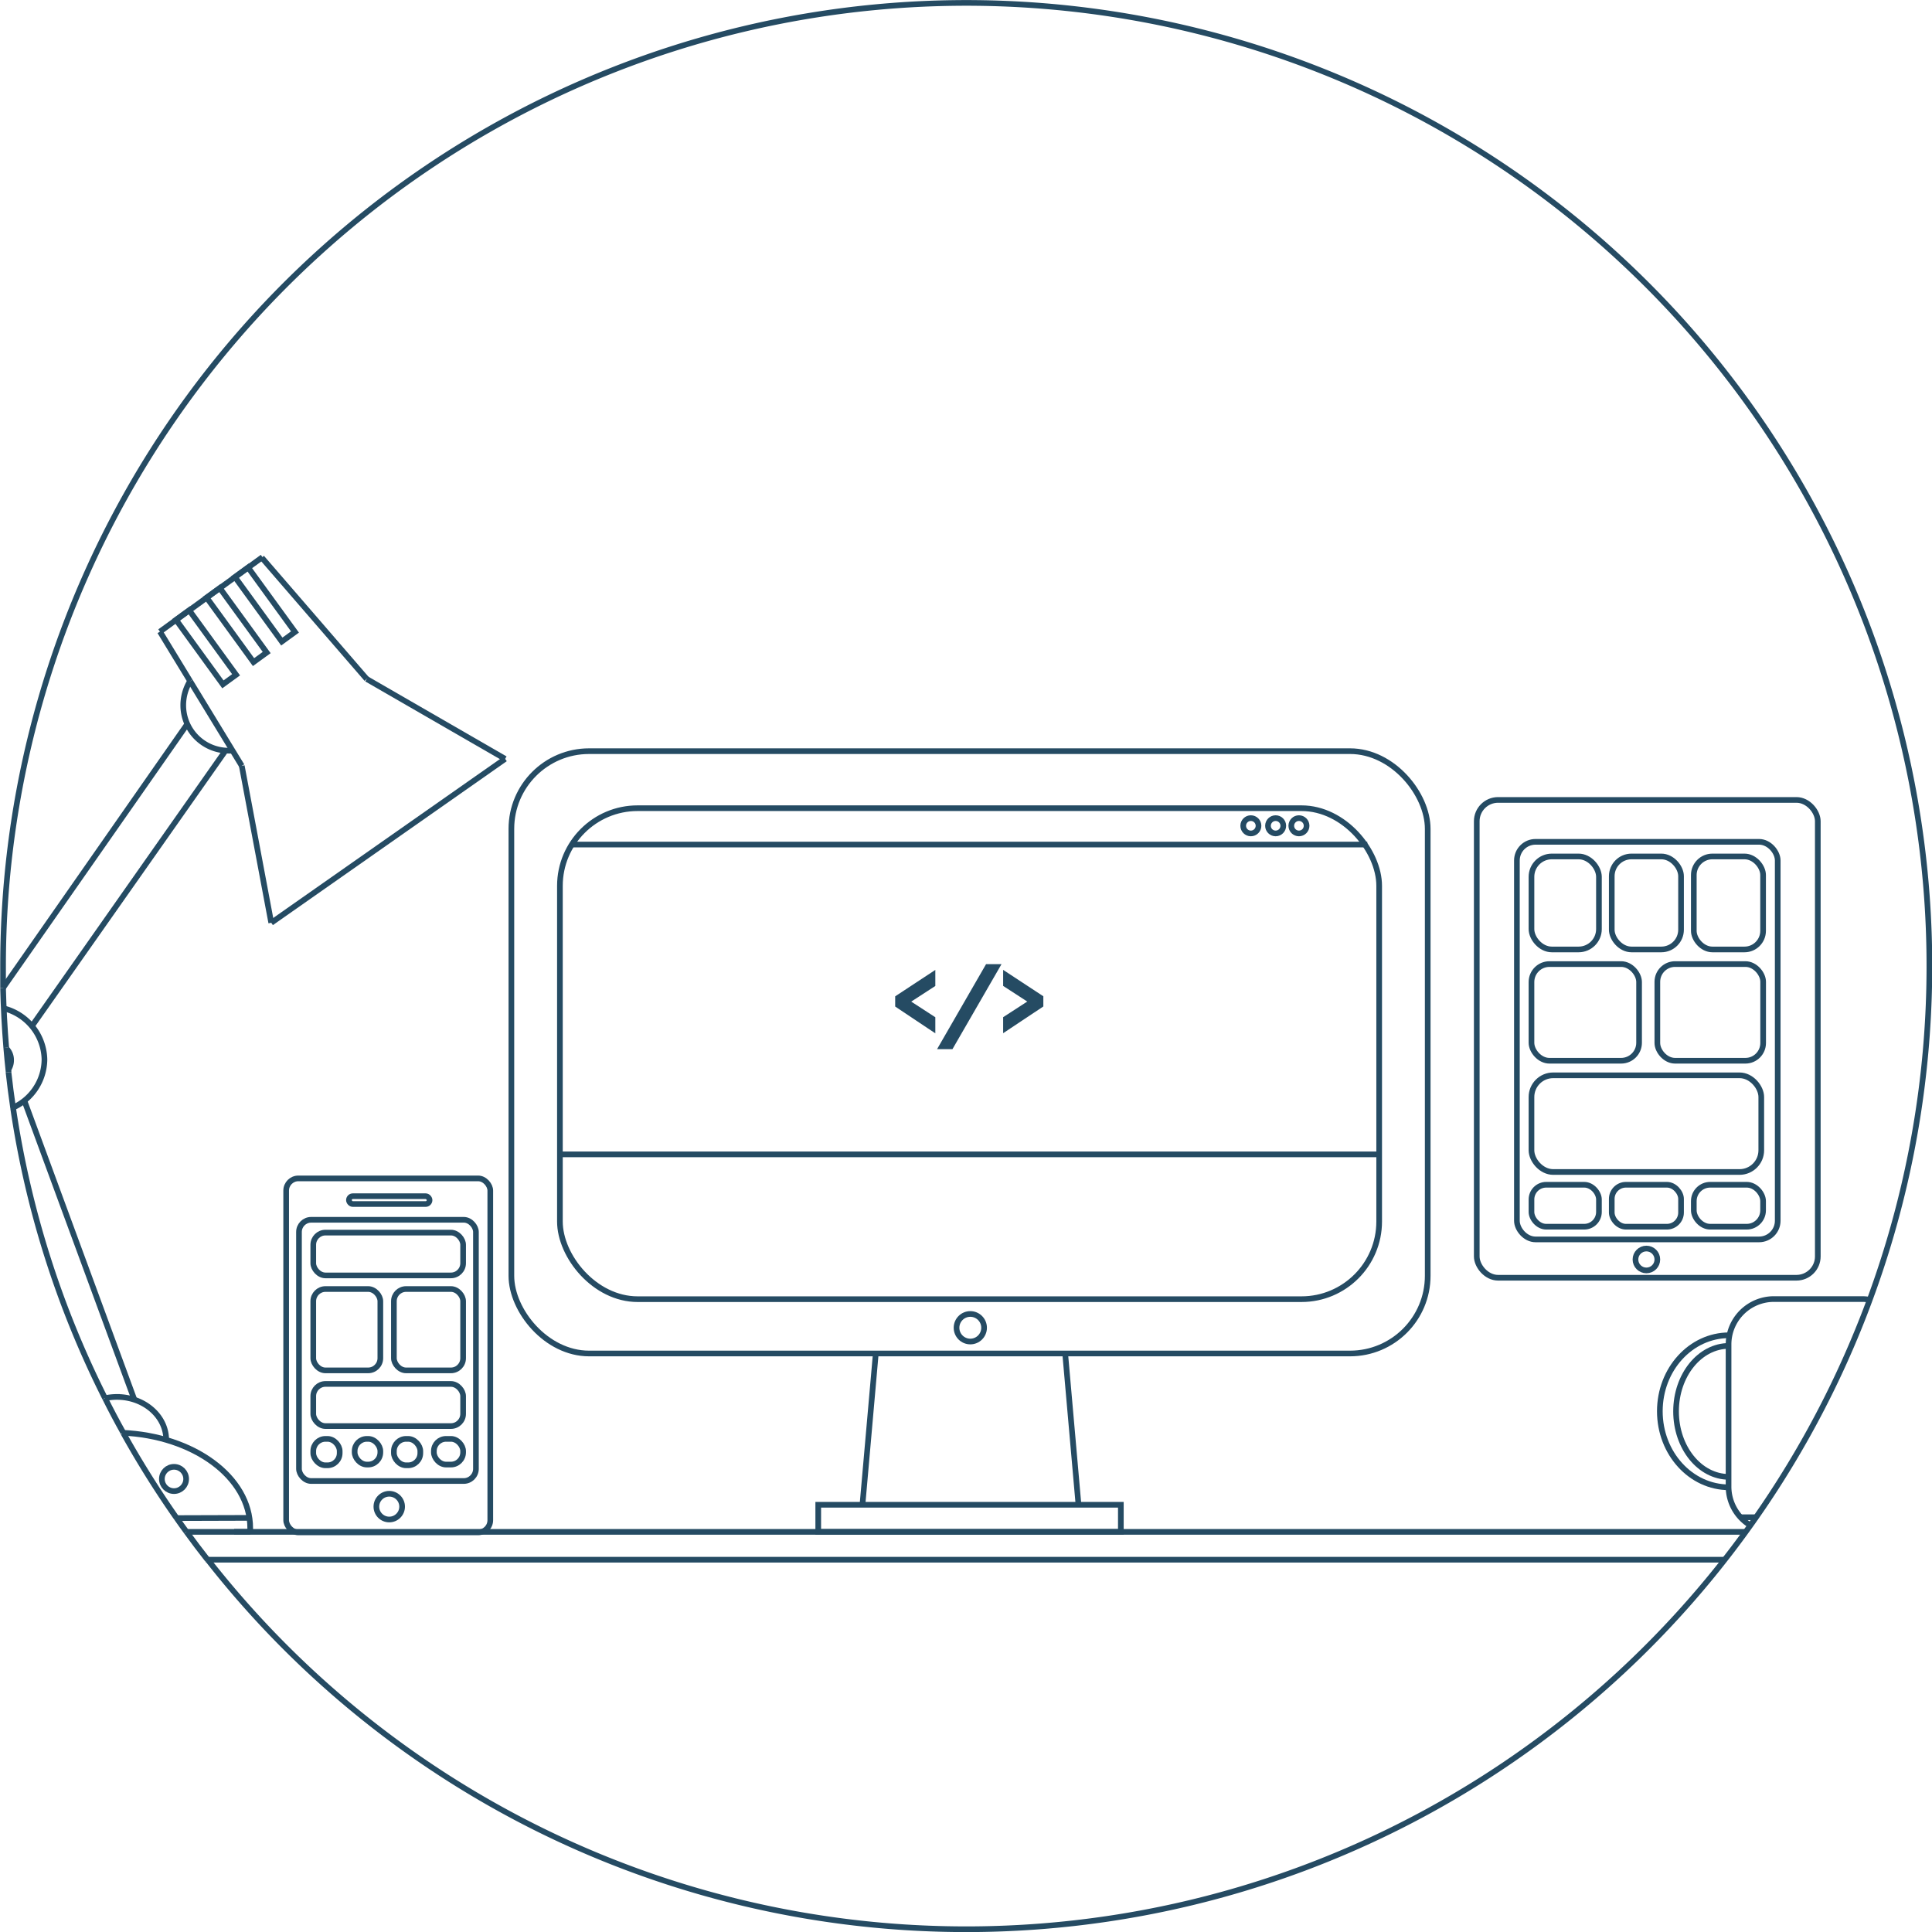 <svg id="Capa_1" data-name="Capa 1" xmlns="http://www.w3.org/2000/svg" viewBox="0 0 340.74 340.74"><defs><style>.cls-1{fill:none;stroke-miterlimit:10;}.cls-1,.cls-2{stroke:#254b63;}.cls-2{fill:#254b63;}</style></defs><title>ilustracion_V2.0_AZUL</title><rect class="cls-1" x="90.19" y="132.48" width="161.61" height="106.23" rx="13.7"/><rect class="cls-1" x="98.75" y="142.54" width="144.49" height="86.59" rx="13.7"/><line class="cls-1" x1="98.75" y1="203.59" x2="243.24" y2="203.59"/><rect class="cls-1" x="144.31" y="265.39" width="53.37" height="4.78"/><rect class="cls-1" x="50.47" y="207.83" width="36" height="62.43" rx="2.15"/><rect class="cls-1" x="52.73" y="215.13" width="31.21" height="46.07" rx="2.15"/><rect class="cls-1" x="61.54" y="210.97" width="14.22" height="1.38" rx="0.69"/><rect class="cls-1" x="55.25" y="217.39" width="26.43" height="7.55" rx="2.15"/><rect class="cls-1" x="55.25" y="227.34" width="11.83" height="14.35" rx="2.15"/><rect class="cls-1" x="69.47" y="227.34" width="12.21" height="14.35" rx="2.15"/><rect class="cls-1" x="55.25" y="244.08" width="26.43" height="7.43" rx="2.15"/><rect class="cls-1" x="55.25" y="253.77" width="4.66" height="4.66" rx="2.15"/><rect class="cls-1" x="62.55" y="253.77" width="4.53" height="4.53" rx="2.15"/><rect class="cls-1" x="69.47" y="253.77" width="4.66" height="4.66" rx="2.15"/><rect class="cls-1" x="76.52" y="253.77" width="5.16" height="4.53" rx="2.15"/><circle class="cls-1" cx="68.65" cy="265.72" r="2.27"/><circle class="cls-1" cx="171.13" cy="234.17" r="2.43"/><path class="cls-1" d="M713.57,364.23" transform="translate(-657.69 -232.53)"/><path class="cls-1" d="M681.67,486.49" transform="translate(-657.69 -232.53)"/><path class="cls-1" d="M681.67,486.35" transform="translate(-657.69 -232.53)"/><path class="cls-1" d="M713.88,502.79" transform="translate(-657.69 -232.53)"/><path class="cls-1" d="M966.55,501.64a8,8,0,0,1-4-7v-25a8,8,0,0,1,8-8h15.51a7.91,7.91,0,0,1,1.55.15" transform="translate(-657.69 -232.53)"/><path class="cls-1" d="M966.55,501.64" transform="translate(-657.69 -232.53)"/><path class="cls-1" d="M693.75,507.61" transform="translate(-657.69 -232.53)"/><line class="cls-1" x1="304.31" y1="275.08" x2="36.34" y2="275.08"/><path class="cls-1" d="M962,507.61" transform="translate(-657.69 -232.53)"/><path class="cls-1" d="M962.52,507.61" transform="translate(-657.69 -232.53)"/><line class="cls-1" x1="32.89" y1="270.17" x2="308.05" y2="270.17"/><circle class="cls-1" cx="290.37" cy="222.13" r="1.93"/><rect class="cls-1" x="260.45" y="141.08" width="60.15" height="84.27" rx="3.76"/><rect class="cls-1" x="267.53" y="148.47" width="46" height="70.12" rx="3.29"/><rect class="cls-1" x="298.73" y="208.95" width="12.22" height="7.4" rx="2.89"/><rect class="cls-1" x="270.1" y="208.95" width="11.9" height="7.4" rx="2.6"/><rect class="cls-1" x="284.26" y="208.95" width="12.22" height="7.4" rx="2.5"/><rect class="cls-1" x="270.1" y="189.65" width="40.53" height="17.05" rx="3.83"/><rect class="cls-1" x="298.73" y="151.05" width="12.22" height="16.4" rx="3.28"/><rect class="cls-1" x="284.26" y="151.05" width="12.22" height="16.4" rx="3.48"/><rect class="cls-1" x="270.1" y="151.05" width="11.9" height="16.4" rx="3.59"/><rect class="cls-1" x="292.3" y="170.03" width="18.66" height="17.05" rx="3.13"/><rect class="cls-1" x="270.1" y="170.03" width="18.98" height="17.05" rx="3.17"/><line class="cls-1" x1="154.46" y1="238.7" x2="152.11" y2="265.39"/><line class="cls-1" x1="187.86" y1="238.7" x2="190.21" y2="265.39"/><line class="cls-1" x1="100.85" y1="148.95" x2="241.14" y2="148.95"/><path class="cls-2" d="M816.07,409.78v-1.26l6.08-4v1.63l-4.62,3v.06l4.62,3v1.63Z" transform="translate(-657.69 -232.53)"/><path class="cls-2" d="M831.89,403.07h1.57l-8.08,14h-1.56Z" transform="translate(-657.69 -232.53)"/><path class="cls-2" d="M835.11,412.2l4.63-3v-.06l-4.63-3v-1.63l6.09,4v1.26l-6.09,4.05Z" transform="translate(-657.69 -232.53)"/><circle class="cls-1" cx="220.61" cy="145.64" r="1.35"/><circle class="cls-1" cx="224.98" cy="145.64" r="1.35"/><circle class="cls-1" cx="229.09" cy="145.64" r="1.35"/><path class="cls-1" d="M991.93,500.12" transform="translate(-657.69 -232.53)"/><line class="cls-1" x1="306.96" y1="267.59" x2="309.96" y2="267.59"/><path class="cls-1" d="M962.63,494.84" transform="translate(-657.69 -232.53)"/><path class="cls-1" d="M962.63,494.84c-6.74,0-12.2-6-12.2-13.41s5.46-13.4,12.2-13.4" transform="translate(-657.69 -232.53)"/><path class="cls-1" d="M962.79,493" transform="translate(-657.69 -232.53)"/><path class="cls-1" d="M962.63,493c-5.16,0-9.34-5.17-9.34-11.55s4.18-11.55,9.34-11.55" transform="translate(-657.69 -232.53)"/><path class="cls-1" d="M658.35,410.37a9.51,9.51,0,0,1,7.18,9A9.41,9.41,0,0,1,659.7,428" transform="translate(-657.69 -232.53)"/><path class="cls-1" d="M691.2,352.67a8.15,8.15,0,0,0-1.19,4.25,8,8,0,0,0,7.88,8,7,7,0,0,0,.8,0" transform="translate(-657.69 -232.53)"/><path class="cls-1" d="M669.62,486.26" transform="translate(-657.69 -232.53)"/><path class="cls-1" d="M687,486.47c0-4.18-3.89-7.57-8.69-7.57a10.22,10.22,0,0,0-2.09.22" transform="translate(-657.69 -232.53)"/><path class="cls-1" d="M673.36,485.48" transform="translate(-657.69 -232.53)"/><path class="cls-1" d="M679,485.21" transform="translate(-657.69 -232.53)"/><path class="cls-1" d="M701.82,502.69c0-.22,0-.43,0-.65,0-9-10-16.29-22.59-16.82" transform="translate(-657.69 -232.53)"/><circle class="cls-1" cx="30.69" cy="260.84" r="2.14"/><line class="cls-1" x1="30.95" y1="267.74" x2="44" y2="267.7"/><path class="cls-1" d="M688.64,500.27" transform="translate(-657.69 -232.53)"/><line class="cls-1" x1="4.25" y1="194" x2="23.69" y2="246.83"/><path class="cls-1" d="M657.38,408" transform="translate(-657.69 -232.53)"/><line class="cls-1" x1="33.03" y1="127.7" x2="0.54" y2="174.23"/><line class="cls-1" x1="39.74" y1="132.43" x2="5.63" y2="180.97"/><path class="cls-1" d="M658.88,417.51a2.87,2.87,0,0,1,.77,2,2.94,2.94,0,0,1-.6,1.81" transform="translate(-657.69 -232.53)"/><line class="cls-1" x1="33.54" y1="120.14" x2="42.64" y2="135.06"/><line class="cls-1" x1="28.21" y1="111.4" x2="33.54" y2="120.14"/><line class="cls-1" x1="47.84" y1="162.75" x2="42.64" y2="135.06"/><line class="cls-1" x1="28.21" y1="111.4" x2="46.29" y2="98.26"/><line class="cls-1" x1="64.67" y1="119.75" x2="46.17" y2="98.35"/><line class="cls-1" x1="89.09" y1="133.84" x2="64.67" y2="119.75"/><line class="cls-1" x1="47.84" y1="162.75" x2="89.09" y2="133.84"/><rect class="cls-1" x="687.05" y="345.25" width="14.07" height="2.87" transform="translate(-91.16 -651.14) rotate(54)"/><rect class="cls-1" x="692.44" y="341.33" width="14.07" height="2.87" transform="translate(-92.1 -657.12) rotate(54)"/><rect class="cls-1" x="697.43" y="337.7" width="14.07" height="2.87" transform="translate(-92.98 -662.65) rotate(54)"/><line class="cls-1" x1="41.3" y1="270.16" x2="44.14" y2="270.15"/><path class="cls-1" d="M658.79,417.32q-.43-5.24-.56-10.56" transform="translate(-657.69 -232.53)"/><path class="cls-1" d="M659.21,421.64q-.24-2.16-.42-4.32" transform="translate(-657.69 -232.53)"/><path class="cls-1" d="M660,427.93q-.46-3.14-.81-6.29" transform="translate(-657.69 -232.53)"/><path class="cls-1" d="M676.21,479.12A168.37,168.37,0,0,1,660,427.93" transform="translate(-657.69 -232.53)"/><path class="cls-1" d="M679.44,485.23q-1.68-3-3.23-6.11" transform="translate(-657.69 -232.53)"/><path class="cls-1" d="M688.84,500.27a169.79,169.79,0,0,1-9.4-15" transform="translate(-657.69 -232.53)"/><path class="cls-1" d="M690.58,502.7c-.59-.8-1.16-1.61-1.74-2.43" transform="translate(-657.69 -232.53)"/><path class="cls-1" d="M694.29,507.61c-1.27-1.61-2.5-3.25-3.71-4.91" transform="translate(-657.69 -232.53)"/><path class="cls-1" d="M658.23,406.76c0-1.28,0-2.57,0-3.86a169.87,169.87,0,1,1,36.1,104.71" transform="translate(-657.69 -232.53)"/></svg>